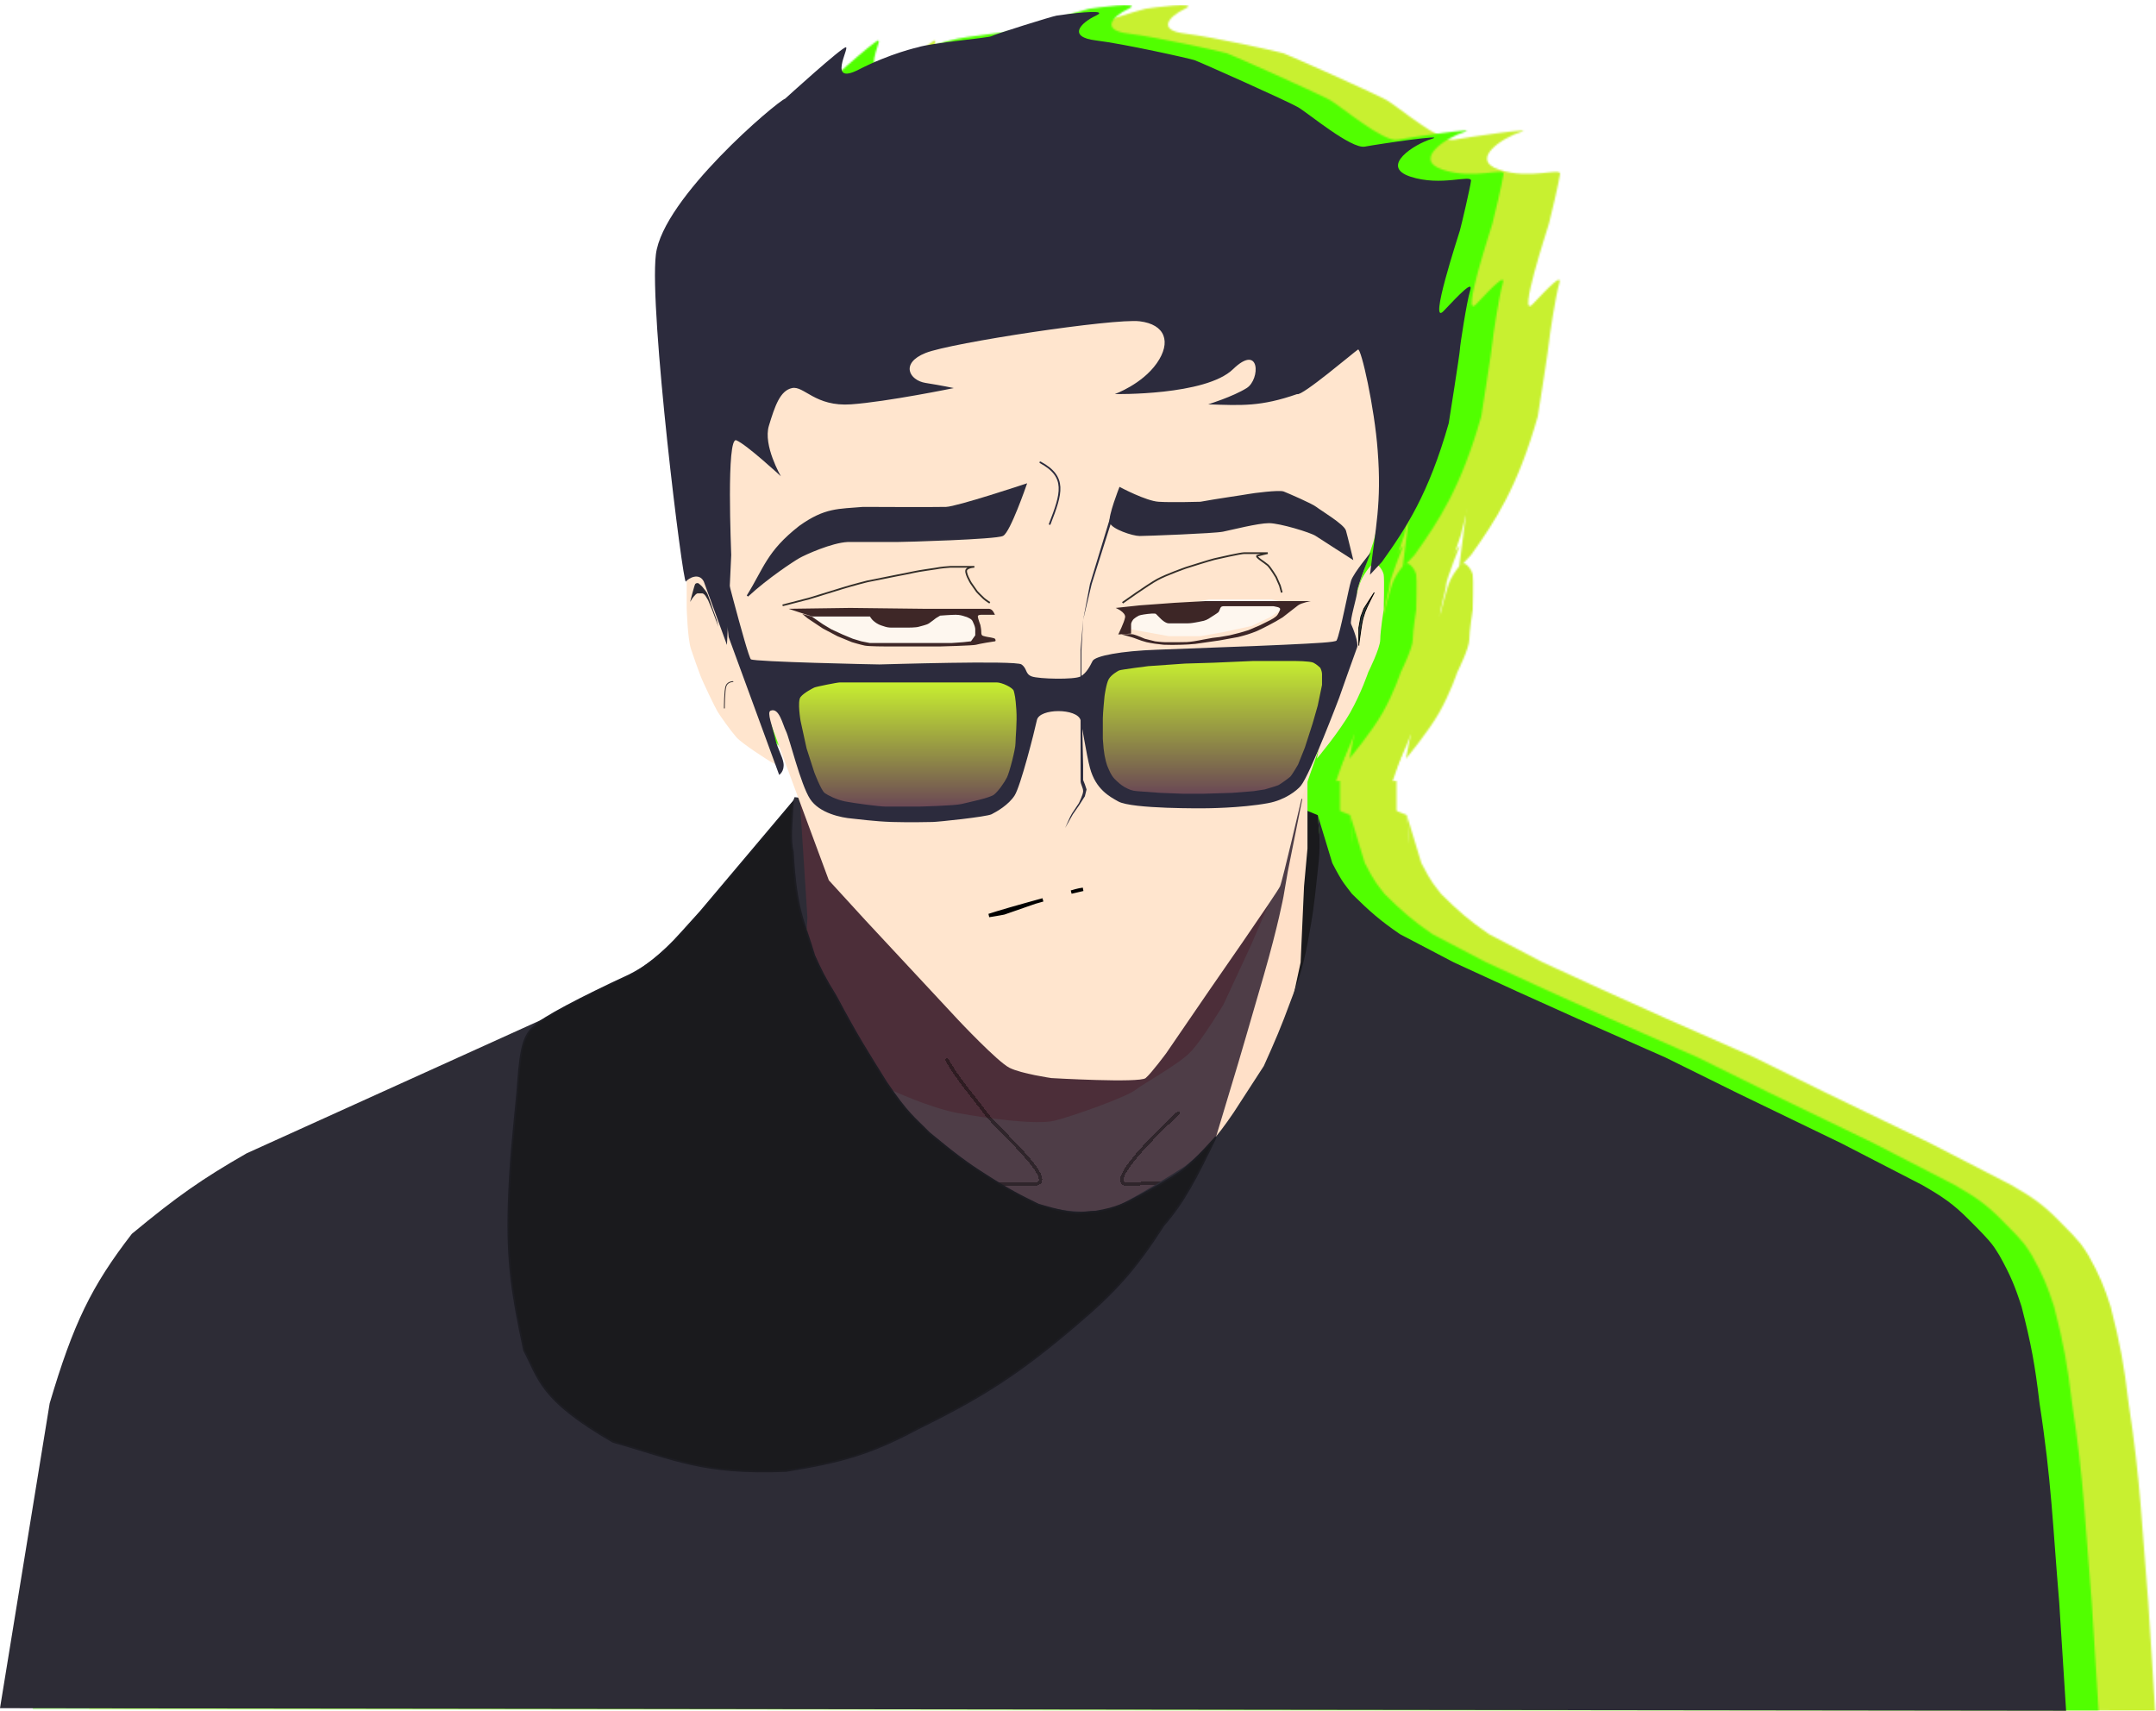 <svg width="1259" height="999" viewBox="0 0 1259 999" fill="none" xmlns="http://www.w3.org/2000/svg">
<mask id="mask0_2196_120" style="mask-type:alpha" maskUnits="userSpaceOnUse" x="52" y="3" width="1207" height="996">
<path d="M529 467L516 465.5L508 486.5V552.5L529 539V467Z" fill="#2D2C36"/>
<path d="M821.5 476L804.5 469L801.5 504V583.5L822.5 570L825 515.5L821.5 476Z" fill="#1A1A1D"/>
<path d="M524 501.5V465.5L815.5 456V467.5V495.5L813.5 517.5L811.5 562L806 587.5L799.5 608.5L785 635.5L772.5 656L750 680.5L728 697.5L706 713.5L682 719.5L668.5 716.5L642.5 703.5L623.5 692.5L597 675.5L576.5 651.5L553 616L543 598.5L530.5 565.5L524 545.5V526V501.5Z" fill="#FFE0C8"/>
<path d="M568.5 687L523.5 592.5L568.5 509L611 473L744.5 466.5H812.5L804 509L801.5 523.5C801.5 523.5 798.5 540 790 569.5C781.5 599 775 621 775 621L759.5 672.5L750.5 720L640 725L568.5 687Z" fill="#4E3D47"/>
<path d="M523.5 536L519 466H811L806.5 484.5L796.5 519.5L782.5 552L766.5 586.5C766.5 586.5 754.5 606.5 747.5 614C740.5 621.5 720 632.5 715 636.5C710 640.5 678 652 667.5 654.5C657 657 628 653 611.5 650C595 647 572.5 636.5 572.5 636.5H555L535.5 650C531.5 647.167 523.5 640.5 523.5 636.5C523.5 632.5 520.5 613.5 519 604.5L523.5 536Z" fill="#4C2E39"/>
<path d="M605 619C611.333 630.167 620.5 640.5 627.5 650C634.5 659.5 672 691.5 655.5 691.5C639 691.5 629.5 691.5 629.5 691.5M740 650C740 650 693.5 692.5 711 691.5C728.5 690.5 740 691.5 740 691.5" stroke="black" stroke-opacity="0.4" stroke-width="2" stroke-linecap="round" stroke-linejoin="round"/>
<path d="M81 819.5L52 997.5L1258.5 999L1254.5 936C1250.66 890.374 1249.96 864.503 1243 819.5C1240.39 797.282 1238.13 784.906 1232.5 763C1228.72 751.286 1226.07 744.718 1219.5 733C1216.06 727.827 1216.96 727.32 1201.5 712C1192.85 703.295 1186.71 699.021 1174.5 692L1127 667.5L1067 638.5L1024.5 617.5L973.5 595L938 579L901 562L869.5 545.5C857.871 537.509 851.823 532.221 841.5 522C837.628 516.798 836.195 516.063 830 504L821.5 476C822.289 487.203 823.445 492.136 821.5 508.5C819.09 531.675 818.194 536.459 816.512 545.434L816.5 545.5C813.8 561.442 811.241 570.042 805.5 585C800.197 599.445 796.685 607.687 790 622.5L772.5 649.5C762.005 664.994 755.729 671.707 744 681C722.217 695.018 706 704 702.5 705C699 706 686.902 710.135 664 705C654.147 701.37 652.489 702.362 620 681C606.41 671.3 598.839 665.73 586 654C574.153 640.23 570.582 634.084 563 622.5L532.5 568C526.349 555.061 522.694 547.984 519.5 532.5C517.165 521.232 515.964 514.396 515 496.5V468L454 541.5C437.118 556.434 432.556 563.94 398 582L196 673.5C170.019 688.414 155.352 698.659 129 720.5C105.357 751.114 94.83 772.786 81 819.5Z" fill="#2D2C36"/>
<path d="M354 638.5C355.617 617.625 356.2 604.97 364.5 599C368.185 594.706 391.48 582.419 419.5 569.5C437.32 560.487 445.526 549.419 461 532.5L515 468.5C514.216 481.849 513.255 490.681 515 497.5C516.927 532.914 521.703 538.026 527.5 558C531.17 566.165 533.405 570.89 540 581.5C552.993 605.967 558.67 614.503 569.5 632C582.141 650.646 585.786 652.578 594.5 661.5C609.542 673.933 616.499 679.13 626.5 685.5C642.012 695.486 647.768 698.201 658.5 703.5C681.785 710.367 682.481 707.791 692 707.5C704.226 705.457 709.118 702.734 718 698C718 698 735.85 688.5 743 683C750.15 677.5 762 664 762 664C750.092 688.702 743.415 701.735 731.5 715.5C715.085 740.953 703.86 753.798 680 774C647.334 801.805 626.393 815.421 587.5 834.5C559.386 849.549 542.301 853.869 511 859C462.386 861.033 445.823 852.062 410 842C367.121 817.201 366.992 805.469 358 788.5C351.069 755.768 348.068 737.347 349 704C349.809 678.219 351.573 663.996 354 638.5Z" fill="#1A1A1D" stroke="#1D1D23"/>
<path d="M471 343.5C471 343.5 476 364.5 478 370C480 375.5 493 397 494 400.5C495 404 507 447.5 507 447.5L501.5 444.5C501.5 444.5 485.5 434.5 482 430.5C478.5 426.5 472.5 418 471 415.5C469.5 413 462.5 398.5 461 394.5C459.5 390.5 457.5 385 455.5 379C453.5 373 453 355 453 355V337C453 337 454 330.5 457.5 328.5C461 326.5 463 326.5 465 328.5C467 330.5 471 343.5 471 343.5Z" fill="#FFE5CE"/>
<path d="M459 341C458.5 341.5 456 351.5 456 351.5C456 351.5 457.5 349 458 348.5C458.5 348 459.5 346.5 460.5 346.5H463C464 346.5 465 348 465 348L466.5 350.5L469 356.5L472.5 366L471.5 362L468.5 353.5C468.5 353.5 466.5 347.5 466 346.5C465.5 345.5 463 342.5 463 342.5C463 342.5 461 340.5 460.5 340.5C460 340.5 459.5 340.5 459 341Z" fill="#2A2933"/>
<path d="M481 398C481 398 478 398 477 400.5C476 403 476 413.5 476 413.5" stroke="#322A2E" stroke-width="0.5" stroke-linecap="round"/>
<path d="M847 338.529C845 342.529 840.5 360.529 840.5 360.529L829.5 399.529L821 443C821 443 834 427.529 840.5 416C847 404.471 851 392.5 851 392.5C851 392.5 858 378.5 858 373.5C858 368.5 860 356.029 860 356.029C860 356.029 860.5 338.029 860 335.529C859.5 333.029 857 329.529 855 329.029C853 328.529 849 334.529 847 338.529Z" fill="#FFE5CE"/>
<path d="M845.7 360.091L844.5 366.667V376.061L845.7 367.606L846.3 363.848L846.9 361.03L848.1 357.273L849.3 354.455L851.1 350.697L853.5 346L852.9 346.939L850.5 350.697L847.5 355.394L845.7 360.091Z" fill="#29393C"/>
<path d="M844.5 377V376.061M844.5 376.061V366.667L845.7 360.091L847.5 355.394L850.5 350.697L852.9 346.939L853.5 346L851.1 350.697L849.3 354.455L848.1 357.273L846.9 361.03L846.3 363.848L845.7 367.606L844.5 376.061Z" stroke="black" stroke-width="0.5"/>
<path d="M488.5 393.045L466.5 292.045L462 244.545C465.667 226.379 477 188.445 493 182.045C509 175.645 545 164.712 561 160.045C595 151.045 666.6 132.145 681 128.545C695.4 124.945 765.333 140.045 798.5 148.045L849 182.045L862.5 275.545L853 312.545L839.5 352.545L842 373.545L811 462.545C811 462.545 800 510.045 798.5 513.545C797 517.045 757 574.545 757 574.545L732 611.045C732 611.045 723.5 622.545 720 625.545C716.5 628.545 665 625.545 665 625.545C665 625.545 647.5 623.045 640.5 619.545C633.5 616.045 610.5 591.545 610.5 591.545L556.5 533.545L535 510.045L498.5 411.545L488.5 393.045Z" fill="#FFE5CE"/>
<path d="M435 144.616C431 177.616 450.802 337.73 452.5 335.616C454.199 333.501 460.308 330.223 463 335.616L476.5 372.616C476.5 372.616 479 322.116 479 320.116C479 318.116 476 250.616 482 253.116C488 255.616 508 274.116 508 274.116C508 274.116 497.5 256.116 501 244.616C504.5 233.116 507.5 224.116 514.5 222.616C521.5 221.116 528 233.616 549 232.116C570 230.616 609 222.616 609 222.616C609 222.616 602 221.116 592.5 219.616C583 218.116 577.5 208.116 592.5 202.116C607.5 196.116 702.479 181.82 717.5 183.616C732.521 185.412 736.154 195.784 727.5 208.116C718.846 220.448 703 226.116 703 226.116C703 226.116 756 227.116 772 211.616C788 196.116 788 217.616 780 222.616C772 227.616 757.5 232.116 757.5 232.116C777.206 232.765 788.174 233.525 809.5 226.116C812.019 227.709 843.193 201.187 845 200.116C846.807 199.045 854.668 233.943 856.5 259.116C858.89 289.783 855.236 304.142 852 331.616L859 324.116C873.141 304.273 886.204 284.578 898 243.116C898 243.116 904.5 202.116 904.5 200.116C904.5 198.116 908.5 172.116 910.5 165.616C912.488 159.156 904.106 168.004 895.169 177.438L895 177.616C886 187.116 903.5 134.116 904.5 130.616C905.5 127.116 910.5 105.616 911 101.616C911.5 97.616 893.5 105.116 875.5 99.116C857.5 93.116 878 80.116 888 77.116C898 74.116 857 80.116 849 81.616C841 83.116 816 62.116 810 58.616C804 55.116 752.5 32.116 749.5 31.116C746.5 30.116 708.5 21.616 692 19.616C675.5 17.616 682.5 9.616 692 5.116C701.5 0.616 672 4.616 669 5.116C666 5.616 632.5 16.116 631 17.116C629.5 18.116 595.954 20.991 588 23.616C588 23.616 572 27.116 553.5 36.616C535 46.116 548 24.116 546 23.616C544 23.116 510.5 53.616 510.5 53.616C505.607 55.335 439 111.616 435 144.616Z" fill="#2C2B3D"/>
<path d="M519 307.5C500.063 322.327 498.543 331.921 488.5 348C500.014 337.334 515 327.5 518.5 325.5C522 323.5 537.529 316.454 547 316H576C580.5 316 633.5 314.5 637.5 312.5C641.5 310.5 651 283 651 283C651 283 610.986 296.289 604.5 296.5C598.014 296.711 556 296.5 556 296.5C541.776 297.755 533.924 296.805 519 307.5Z" fill="#2C2B3D"/>
<path d="M700.5 305C699.5 301.5 706 285 706 285C706 285 721 293 728.5 293.5C736 294 753 293.5 753 293.5C762.554 291.727 778.5 289.5 781 289C783.5 288.5 799 286.5 801.5 287.5C804 288.5 818 294.5 820.5 296.5C823 298.5 836.5 306.5 837.5 310C838.5 313.5 841.5 326 841.5 326C841.5 326 823.5 314.5 820.5 312.5C817.5 310.5 799.5 305 793 305C786.5 305 771 309 766 310C761 311 721.5 312.5 717.5 312.5C713.5 312.5 701.5 308.5 700.5 305Z" fill="#2C2B3D"/>
<path d="M519 307.5C500.063 322.327 498.543 331.921 488.5 348C500.014 337.334 515 327.5 518.5 325.5C522 323.5 537.529 316.454 547 316H576C580.5 316 633.5 314.5 637.5 312.5C641.5 310.5 651 283 651 283C651 283 610.986 296.289 604.5 296.5C598.014 296.711 556 296.5 556 296.5C541.776 297.755 533.924 296.805 519 307.5Z" stroke="#2D2C3C"/>
<path d="M700.5 305C699.5 301.5 706 285 706 285C706 285 721 293 728.5 293.5C736 294 753 293.5 753 293.5C762.554 291.727 778.5 289.5 781 289C783.5 288.5 799 286.5 801.5 287.5C804 288.5 818 294.5 820.5 296.5C823 298.5 836.5 306.5 837.5 310C838.5 313.5 841.5 326 841.5 326C841.5 326 823.5 314.5 820.5 312.5C817.5 310.5 799.5 305 793 305C786.5 305 771 309 766 310C761 311 721.5 312.5 717.5 312.5C713.5 312.5 701.5 308.5 700.5 305Z" stroke="#2D2C3C"/>
<path d="M659.5 270C675.071 278.41 671.97 288.104 665 306" stroke="#2C2B3D" stroke-linecap="round"/>
<path d="M490.5 381C488.5 379.5 471.5 313 471.5 313L477.5 368L507 448.5C507 448.5 510.263 446.43 509.5 441.5C508.926 437.789 505.986 432.808 505 428.5C503.009 419.8 499.678 411.929 502 411C507 409 509 419 511 423C513 427 519.5 454 525 462.5C530.5 471 543.5 473.5 549.5 474C552.394 474.241 562.734 475.694 573 476C584.016 476.328 594.947 476 596.5 476C599.5 476 628 473 631 471.5C634 470 641 466 644.5 460.5C648 455 656 423.5 657.5 416.5C659 409.5 681 409.5 683 416.5C683.769 419.192 686.389 436.672 688.5 444.5C691.879 457.029 700.076 461.23 705 464C713 468.5 755.5 468 755.5 468C755.5 468 776.352 467.976 792.5 465C802.567 463.145 809.388 457.496 811.5 455C817 448.5 834 403.5 834 403.5C834 403.5 843.5 376.5 844.5 374C845.5 371.5 842 362.5 841 360.5C840 358.5 844.5 344.5 844.5 341.5C844.5 338.5 852.5 318.5 852.5 318.5C852.5 318.5 842.5 330.5 841 335C839.5 339.5 834.5 366.5 832.5 370C831.893 371.063 820.47 371.622 802 372.5C790.64 373.04 777.871 373.53 764.5 374C751.36 374.462 739.121 375.017 727.5 375.412C706.855 376.113 691.5 379 690 382C688.5 385 686.5 389 683 391C679.5 393 658.5 392.5 654.5 391C650.5 389.5 652 386.5 648.5 384C645 381.5 568 384 565.5 384C563 384 492.5 382.5 490.5 381Z" fill="#2C2B3D"/>
<path d="M542.5 394.5C541 394.5 528.5 397 527.5 397.5L527.5 397.5C526.5 398 521.5 400.5 519.5 403C517.5 405.5 519.5 417 519.5 417L523 433L527.5 447C527.5 447 531.5 457.5 533.5 459C535.5 460.5 540.5 463 545.5 464C550.5 465 565.5 467 569 467H589C589 467 609.5 466.5 613.5 465.5C617.5 464.5 630 462 632.5 460C635 458 638.5 453 640 450C641.5 447 645 433.5 645 430C645 426.5 646 418 645.5 410.5C645 403 644.5 401.5 644 399.5C643.5 397.5 637 394.5 634 394.5H617.5H592H560H542.5Z" fill="url(#paint0_linear_2196_120)"/>
<path d="M699.5 392.5C698 395 697 402.5 697 402.5C697 402.5 696 412.5 696 415.5V427.5C696.313 432.34 696.549 434.17 697 437C697.606 440.013 697.933 441.348 698.5 443C699.934 446.388 700.746 448.646 703 451C705.161 453.113 706.369 454.199 708.5 455.5C711.389 457.1 713.022 457.789 716 458L729.5 459L742.5 459.5H755L771.5 459L784 458L790.5 457C790.5 457 797.5 455 798.5 454.5C799.5 454 804.5 450.5 805.5 449.5C806.5 448.5 810 442.5 810 442.5L814 432.5L818.5 418.5L821.5 408L824 396V389.5C824 388 823 386 823 386C823 386 821 384 819 383C817 382 808 382 808 382L783.5 382L760.5 383L744 383.5L722.5 385C722.5 385 706.5 387 705.5 387.5C704.5 388 701 390 699.5 392.5Z" fill="url(#paint1_linear_2196_120)"/>
<path d="M656.393 526.797L656.365 526.805L656.338 526.814L638.274 533.097C638.243 533.103 638.201 533.111 638.148 533.121C638.023 533.146 637.838 533.182 637.604 533.227C637.137 533.316 636.474 533.44 635.69 533.583C634.121 533.869 632.076 534.224 630.161 534.509C629.943 534.541 629.727 534.57 629.515 534.6C630.858 534.155 632.468 533.647 634.282 533.096C638.836 531.711 644.641 530.047 650.641 528.363C654.098 527.393 657.625 526.416 661.013 525.481L656.393 526.797ZM677.539 520.934C677.769 520.87 677.994 520.808 678.211 520.748L680.444 520.121C681.477 519.827 682.837 519.563 684.447 519.325L677.539 520.934Z" stroke="black" stroke-width="2"/>
<path d="M532.5 362L522 354L526 353H542.5L558.5 354C562.167 354.5 569.8 355.5 571 355.5H587L599.5 354H618.5L621.5 358.5L623.5 365V370L618.5 372L600.5 373H584H571L556 372L543.5 368L532.5 362Z" fill="#FEF7EF"/>
<path d="M548.5 351L512.5 351.5C512.5 351.5 526 356 526.5 356H530H537.5H546.5H560C560 356 560.924 357.595 562 358.5C563.076 359.405 563.062 359.379 564 360C565.604 361.061 567.5 361.5 569 362C570.5 362.5 572.5 362.5 572.5 362.5H577H582C582 362.5 587 362.5 588.5 362C590 361.5 593 361 594.5 360C596 359 598.5 357 598.5 357L601 355.5C601 355.5 607.5 355 610 355C612.5 355 614 355.5 615.5 356C617 356.5 616 356 618 357C620 358 620 359 620.5 360C621 361 621.5 362.5 621.5 363.5V367L619 370.5L614.5 371L607.5 371.5H598.5H581H572.5H565.5H560L555 370.5L550 369L544 366.5L537.5 363.5L532.5 360.5L526 356L520.5 354.5L523.5 357L532.5 363L541 367.5L549.5 371C549.5 371 554.5 372.5 557 373C559.5 373.5 569.5 373.5 569.5 373.5H584.5H601C601 373.5 620.5 373 622 372.5C623.5 372 632.5 370.5 633 370.5C633.5 370.5 633.5 369.5 633 369C632.5 368.5 629 368 629 368C629 368 626 367.5 625.5 367C625 366.5 625 365.5 625 364.5C625 363.5 624.5 361 624.5 361C624.5 361 623 357 623 356C623 355 624.5 355 625.5 355H633L632.5 354C632.5 354 632 353 631.5 352.5C631 352 630.449 351.563 629.5 351.5H625.5H591.5L548.5 351Z" fill="#3E2727"/>
<path d="M509 353.5L524.5 349.5C524.5 349.5 537.5 345.5 544 343.5C550.5 341.5 558.5 339.5 558.5 339.5L576 336C576 336 584 334.5 586 334C588 333.5 598.5 332 598.5 332C600.667 331.5 606.2 331 607 331C607.8 331 612 331 614 331H621C621 331 618 331 616.5 332.5C615 334 619 340.5 619 340.5L622.5 345.5C622.5 345.5 624.945 348.125 626.5 349.5C627.759 350.612 630 352 630 352" stroke="black" stroke-opacity="0.8"/>
<path d="M712.5 354L709.5 364L712.5 367.5L734.5 371.5H753L767 369L783 365.5L794.5 360L801.5 355L801 351.5L794.5 350H775H758L737 354H712.5Z" fill="#FEF7EF"/>
<path d="M709 356.5C708.5 359.5 705 366.5 705 366.5L712.5 366V363V360.5C712.5 359.5 713.5 358 714 357.5C714.5 357 716 356 717 355.5C718 355 722.271 354.5 722.271 354.5C722.271 354.5 726.5 354 727 354.5L728 355.5L730 357.5C730 357.5 732.5 360 734.5 360H737H740.5H745.5C747.5 360 750 359.5 750 359.5C750 359.5 753 359 755 358.5C757 358 759 356.5 759 356.5C759 356.5 763 354 763.5 353.5C764 353 764.5 351 765 350.5C765.5 350 766.5 350 766.5 350H769.5H777.5H791H795.5C795.5 350 796 350 798 350.5C800 351 799.5 352 799.5 352C799.5 352 799 353.5 798 355C797 356.5 794 358 794 358L788 361L781 364L776 365.5L770 367L764.215 368L760 368.5C760 368.5 757.5 369 754.5 369.5C751.5 370 752.5 370 749 370.5C745.5 371 744.5 371 741 371H735.5H732C730.5 371 726.5 370.5 726.5 370.5L720.5 369C720.5 369 716 367 714 366.5C712 366 707 366.5 707 366.5C707 366.5 710.5 367.5 712.5 368C714.5 368.5 717.604 370.015 721.5 371C725.259 371.785 727.471 372.083 731.5 372.5C735.486 372.611 737.733 372.661 742 372.5C744.992 372.42 746.742 372.311 750 372L764 370L775 368C779.397 366.893 781.826 366.18 786 364.5C789.123 363.051 790.818 362.164 793.662 360.677L794 360.5C795.937 359.527 797.521 358.603 801 356.5C801 356.5 808 351 810 349.5C812 348 817.5 347 817.5 347H801H786H771H756L738 348L717.5 349.5L703.5 351C703.5 351 709.5 353.5 709 356.5Z" fill="#3D2626"/>
<path d="M707.5 352C707.5 352 722.271 341.5 727.741 338.5C733.212 335.5 744.7 331.5 744.7 331.5C744.7 331.5 758.924 327 761.112 326.5C763.3 326 776.429 323 778.618 323C780.806 323 792.294 323 792.294 323C792.294 323 787.918 324 786.276 324.5C784.635 325 790.653 328.5 792.294 330C793.935 331.5 797.218 337 797.218 337L799.406 342L800.5 346" stroke="black" stroke-opacity="0.8"/>
<path d="M688.5 341L702.5 295L702 301.5L689.5 341L684.5 362L688.5 341Z" fill="#2C2B3D"/>
<path d="M683 379.5L684.5 362L683.5 380V393L684 424L684.5 447V455.5L685.5 458L686.5 461L685.5 465L682 470.5L678.5 475.5L674 483.5C674 483.5 677 476.5 678 475L682 469C682 469 684.5 464 684.5 462C684.5 460 683 458 683 456V450.5V442.5V429V392.5V379.5Z" fill="#2C2B3D"/>
</mask>
<g mask="url(#mask0_2196_120)">
<rect x="52" y="3" width="1285" height="1036" fill="#C8F030"/>
</g>
<mask id="mask1_2196_120" style="mask-type:alpha" maskUnits="userSpaceOnUse" x="19" y="3" width="1207" height="996">
<path d="M496 467L483 465.5L475 486.5V552.5L496 539V467Z" fill="#2D2C36"/>
<path d="M788.5 476L771.5 469L768.5 504V583.5L789.5 570L792 515.5L788.5 476Z" fill="#1A1A1D"/>
<path d="M491 501.5V465.5L782.5 456V467.5V495.5L780.5 517.5L778.5 562L773 587.5L766.5 608.5L752 635.5L739.5 656L717 680.5L695 697.5L673 713.5L649 719.5L635.5 716.5L609.5 703.5L590.5 692.5L564 675.5L543.5 651.5L520 616L510 598.5L497.5 565.5L491 545.5V526V501.5Z" fill="#FFE0C8"/>
<path d="M535.5 687L490.5 592.5L535.5 509L578 473L711.5 466.5H779.5L771 509L768.5 523.5C768.5 523.5 765.5 540 757 569.5C748.5 599 742 621 742 621L726.5 672.5L717.5 720L607 725L535.5 687Z" fill="#4E3D47"/>
<path d="M490.5 536L486 466H778L773.5 484.5L763.5 519.5L749.5 552L733.5 586.5C733.5 586.5 721.5 606.5 714.5 614C707.5 621.5 687 632.5 682 636.5C677 640.5 645 652 634.5 654.5C624 657 595 653 578.5 650C562 647 539.5 636.5 539.5 636.5H522L502.5 650C498.5 647.167 490.5 640.5 490.5 636.5C490.5 632.5 487.5 613.5 486 604.5L490.5 536Z" fill="#4C2E39"/>
<path d="M572 619C578.333 630.167 587.5 640.5 594.5 650C601.5 659.5 639 691.5 622.5 691.5C606 691.5 596.5 691.5 596.5 691.5M707 650C707 650 660.5 692.5 678 691.5C695.5 690.5 707 691.5 707 691.5" stroke="black" stroke-opacity="0.4" stroke-width="2" stroke-linecap="round" stroke-linejoin="round"/>
<path d="M48 819.5L19 997.5L1225.5 999L1221.5 936C1217.66 890.374 1216.96 864.503 1210 819.5C1207.39 797.282 1205.13 784.906 1199.5 763C1195.72 751.286 1193.07 744.718 1186.5 733C1183.06 727.827 1183.96 727.32 1168.5 712C1159.85 703.295 1153.71 699.021 1141.5 692L1094 667.5L1034 638.5L991.5 617.5L940.5 595L905 579L868 562L836.5 545.5C824.871 537.509 818.823 532.221 808.5 522C804.628 516.798 803.195 516.063 797 504L788.5 476C789.289 487.203 790.445 492.136 788.5 508.5C786.09 531.675 785.194 536.459 783.512 545.434L783.5 545.5C780.8 561.442 778.241 570.042 772.5 585C767.197 599.445 763.685 607.687 757 622.5L739.5 649.5C729.005 664.994 722.729 671.707 711 681C689.217 695.018 673 704 669.5 705C666 706 653.902 710.135 631 705C621.147 701.37 619.489 702.362 587 681C573.41 671.3 565.839 665.73 553 654C541.153 640.23 537.582 634.084 530 622.5L499.5 568C493.349 555.061 489.694 547.984 486.5 532.5C484.165 521.232 482.964 514.396 482 496.5V468L421 541.5C404.118 556.434 399.556 563.94 365 582L163 673.5C137.019 688.414 122.352 698.659 96 720.5C72.357 751.114 61.83 772.786 48 819.5Z" fill="#2D2C36"/>
<path d="M321 638.5C322.617 617.625 323.2 604.97 331.5 599C335.185 594.706 358.48 582.419 386.5 569.5C404.32 560.487 412.526 549.419 428 532.5L482 468.5C481.216 481.849 480.255 490.681 482 497.5C483.927 532.914 488.703 538.026 494.5 558C498.17 566.165 500.405 570.89 507 581.5C519.993 605.967 525.67 614.503 536.5 632C549.141 650.646 552.786 652.578 561.5 661.5C576.542 673.933 583.499 679.13 593.5 685.5C609.012 695.486 614.768 698.201 625.5 703.5C648.785 710.367 649.481 707.791 659 707.5C671.226 705.457 676.118 702.734 685 698C685 698 702.85 688.5 710 683C717.15 677.5 729 664 729 664C717.092 688.702 710.415 701.735 698.5 715.5C682.085 740.953 670.86 753.798 647 774C614.334 801.805 593.393 815.421 554.5 834.5C526.386 849.549 509.301 853.869 478 859C429.386 861.033 412.823 852.062 377 842C334.121 817.201 333.992 805.469 325 788.5C318.069 755.768 315.068 737.347 316 704C316.809 678.219 318.573 663.996 321 638.5Z" fill="#1A1A1D" stroke="#1D1D23"/>
<path d="M438 343.5C438 343.5 443 364.5 445 370C447 375.5 460 397 461 400.5C462 404 474 447.5 474 447.5L468.5 444.5C468.5 444.5 452.5 434.5 449 430.5C445.5 426.5 439.5 418 438 415.5C436.5 413 429.5 398.5 428 394.5C426.5 390.5 424.5 385 422.5 379C420.5 373 420 355 420 355V337C420 337 421 330.5 424.5 328.5C428 326.5 430 326.5 432 328.5C434 330.5 438 343.5 438 343.5Z" fill="#FFE5CE"/>
<path d="M426 341C425.5 341.5 423 351.5 423 351.5C423 351.5 424.5 349 425 348.5C425.5 348 426.5 346.5 427.5 346.5H430C431 346.5 432 348 432 348L433.5 350.5L436 356.5L439.5 366L438.5 362L435.5 353.5C435.5 353.5 433.5 347.5 433 346.5C432.5 345.5 430 342.5 430 342.5C430 342.5 428 340.5 427.5 340.5C427 340.5 426.5 340.5 426 341Z" fill="#2A2933"/>
<path d="M448 398C448 398 445 398 444 400.5C443 403 443 413.5 443 413.5" stroke="#322A2E" stroke-width="0.5" stroke-linecap="round"/>
<path d="M814 338.529C812 342.529 807.5 360.529 807.5 360.529L796.5 399.529L788 443C788 443 801 427.529 807.5 416C814 404.471 818 392.5 818 392.5C818 392.5 825 378.5 825 373.5C825 368.5 827 356.029 827 356.029C827 356.029 827.5 338.029 827 335.529C826.5 333.029 824 329.529 822 329.029C820 328.529 816 334.529 814 338.529Z" fill="#FFE5CE"/>
<path d="M812.7 360.091L811.5 366.667V376.061L812.7 367.606L813.3 363.848L813.9 361.03L815.1 357.273L816.3 354.455L818.1 350.697L820.5 346L819.9 346.939L817.5 350.697L814.5 355.394L812.7 360.091Z" fill="#29393C"/>
<path d="M811.5 377V376.061M811.5 376.061V366.667L812.7 360.091L814.5 355.394L817.5 350.697L819.9 346.939L820.5 346L818.1 350.697L816.3 354.455L815.1 357.273L813.9 361.03L813.3 363.848L812.7 367.606L811.5 376.061Z" stroke="black" stroke-width="0.5"/>
<path d="M455.5 393.045L433.5 292.045L429 244.545C432.667 226.379 444 188.445 460 182.045C476 175.645 512 164.712 528 160.045C562 151.045 633.6 132.145 648 128.545C662.4 124.945 732.333 140.045 765.5 148.045L816 182.045L829.5 275.545L820 312.545L806.5 352.545L809 373.545L778 462.545C778 462.545 767 510.045 765.5 513.545C764 517.045 724 574.545 724 574.545L699 611.045C699 611.045 690.5 622.545 687 625.545C683.5 628.545 632 625.545 632 625.545C632 625.545 614.5 623.045 607.5 619.545C600.5 616.045 577.5 591.545 577.5 591.545L523.5 533.545L502 510.045L465.5 411.545L455.5 393.045Z" fill="#FFE5CE"/>
<path d="M402 144.616C398 177.616 417.802 337.73 419.5 335.616C421.199 333.501 427.308 330.223 430 335.616L443.5 372.616C443.5 372.616 446 322.116 446 320.116C446 318.116 443 250.616 449 253.116C455 255.616 475 274.116 475 274.116C475 274.116 464.5 256.116 468 244.616C471.5 233.116 474.5 224.116 481.5 222.616C488.5 221.116 495 233.616 516 232.116C537 230.616 576 222.616 576 222.616C576 222.616 569 221.116 559.5 219.616C550 218.116 544.5 208.116 559.5 202.116C574.5 196.116 669.479 181.82 684.5 183.616C699.521 185.412 703.154 195.784 694.5 208.116C685.846 220.448 670 226.116 670 226.116C670 226.116 723 227.116 739 211.616C755 196.116 755 217.616 747 222.616C739 227.616 724.5 232.116 724.5 232.116C744.206 232.765 755.174 233.525 776.5 226.116C779.019 227.709 810.193 201.187 812 200.116C813.807 199.045 821.668 233.943 823.5 259.116C825.89 289.783 822.236 304.142 819 331.616L826 324.116C840.141 304.273 853.204 284.578 865 243.116C865 243.116 871.5 202.116 871.5 200.116C871.5 198.116 875.5 172.116 877.5 165.616C879.488 159.156 871.106 168.004 862.169 177.438L862 177.616C853 187.116 870.5 134.116 871.5 130.616C872.5 127.116 877.5 105.616 878 101.616C878.5 97.616 860.5 105.116 842.5 99.116C824.5 93.116 845 80.116 855 77.116C865 74.116 824 80.116 816 81.616C808 83.116 783 62.116 777 58.616C771 55.116 719.5 32.116 716.5 31.116C713.5 30.116 675.5 21.616 659 19.616C642.5 17.616 649.5 9.616 659 5.116C668.5 0.616 639 4.616 636 5.116C633 5.616 599.5 16.116 598 17.116C596.5 18.116 562.954 20.991 555 23.616C555 23.616 539 27.116 520.5 36.616C502 46.116 515 24.116 513 23.616C511 23.116 477.5 53.616 477.5 53.616C472.607 55.335 406 111.616 402 144.616Z" fill="#2C2B3D"/>
<path d="M486 307.5C467.063 322.327 465.543 331.921 455.5 348C467.014 337.334 482 327.5 485.5 325.5C489 323.5 504.529 316.454 514 316H543C547.5 316 600.5 314.5 604.5 312.5C608.5 310.5 618 283 618 283C618 283 577.986 296.289 571.5 296.5C565.014 296.711 523 296.5 523 296.5C508.776 297.755 500.924 296.805 486 307.5Z" fill="#2C2B3D"/>
<path d="M667.5 305C666.5 301.5 673 285 673 285C673 285 688 293 695.5 293.5C703 294 720 293.5 720 293.5C729.554 291.727 745.5 289.5 748 289C750.5 288.5 766 286.5 768.5 287.5C771 288.5 785 294.5 787.5 296.5C790 298.5 803.5 306.5 804.5 310C805.5 313.5 808.5 326 808.5 326C808.5 326 790.5 314.5 787.5 312.5C784.5 310.5 766.5 305 760 305C753.5 305 738 309 733 310C728 311 688.5 312.5 684.5 312.5C680.5 312.5 668.5 308.5 667.5 305Z" fill="#2C2B3D"/>
<path d="M486 307.5C467.063 322.327 465.543 331.921 455.5 348C467.014 337.334 482 327.5 485.5 325.5C489 323.5 504.529 316.454 514 316H543C547.5 316 600.5 314.5 604.5 312.5C608.5 310.5 618 283 618 283C618 283 577.986 296.289 571.5 296.5C565.014 296.711 523 296.5 523 296.5C508.776 297.755 500.924 296.805 486 307.5Z" stroke="#2D2C3C"/>
<path d="M667.5 305C666.5 301.5 673 285 673 285C673 285 688 293 695.5 293.5C703 294 720 293.5 720 293.5C729.554 291.727 745.5 289.5 748 289C750.5 288.5 766 286.5 768.5 287.5C771 288.5 785 294.5 787.5 296.5C790 298.5 803.5 306.5 804.5 310C805.5 313.5 808.5 326 808.5 326C808.5 326 790.5 314.5 787.5 312.5C784.5 310.5 766.5 305 760 305C753.5 305 738 309 733 310C728 311 688.5 312.5 684.5 312.5C680.5 312.5 668.5 308.5 667.5 305Z" stroke="#2D2C3C"/>
<path d="M626.5 270C642.071 278.41 638.97 288.104 632 306" stroke="#2C2B3D" stroke-linecap="round"/>
<path d="M457.5 381C455.5 379.5 438.5 313 438.5 313L444.5 368L474 448.5C474 448.5 477.263 446.43 476.5 441.5C475.926 437.789 472.986 432.808 472 428.5C470.009 419.8 466.678 411.929 469 411C474 409 476 419 478 423C480 427 486.5 454 492 462.5C497.5 471 510.5 473.5 516.5 474C519.394 474.241 529.734 475.694 540 476C551.016 476.328 561.947 476 563.5 476C566.5 476 595 473 598 471.5C601 470 608 466 611.5 460.5C615 455 623 423.5 624.5 416.5C626 409.5 648 409.5 650 416.5C650.769 419.192 653.389 436.672 655.5 444.5C658.879 457.029 667.076 461.23 672 464C680 468.5 722.5 468 722.5 468C722.5 468 743.352 467.976 759.5 465C769.567 463.145 776.388 457.496 778.5 455C784 448.5 801 403.5 801 403.5C801 403.5 810.5 376.5 811.5 374C812.5 371.5 809 362.5 808 360.5C807 358.5 811.5 344.5 811.5 341.5C811.5 338.5 819.5 318.5 819.5 318.5C819.5 318.5 809.5 330.5 808 335C806.5 339.5 801.5 366.5 799.5 370C798.893 371.063 787.47 371.622 769 372.5C757.64 373.04 744.871 373.53 731.5 374C718.36 374.462 706.121 375.017 694.5 375.412C673.855 376.113 658.5 379 657 382C655.5 385 653.5 389 650 391C646.5 393 625.5 392.5 621.5 391C617.5 389.5 619 386.5 615.5 384C612 381.5 535 384 532.5 384C530 384 459.5 382.5 457.5 381Z" fill="#2C2B3D"/>
<path d="M509.5 394.5C508 394.5 495.5 397 494.5 397.5L494.5 397.5C493.5 398 488.5 400.5 486.5 403C484.5 405.5 486.5 417 486.5 417L490 433L494.5 447C494.5 447 498.5 457.5 500.5 459C502.5 460.5 507.5 463 512.5 464C517.5 465 532.5 467 536 467H556C556 467 576.5 466.5 580.5 465.5C584.5 464.5 597 462 599.5 460C602 458 605.5 453 607 450C608.5 447 612 433.5 612 430C612 426.5 613 418 612.5 410.5C612 403 611.5 401.5 611 399.5C610.5 397.5 604 394.5 601 394.5H584.5H559H527H509.5Z" fill="url(#paint2_linear_2196_120)"/>
<path d="M666.5 392.5C665 395 664 402.5 664 402.5C664 402.5 663 412.5 663 415.5V427.5C663.313 432.34 663.549 434.17 664 437C664.606 440.013 664.933 441.348 665.5 443C666.934 446.388 667.746 448.646 670 451C672.161 453.113 673.369 454.199 675.5 455.5C678.389 457.1 680.022 457.789 683 458L696.5 459L709.5 459.5H722L738.5 459L751 458L757.5 457C757.5 457 764.5 455 765.5 454.5C766.5 454 771.5 450.5 772.5 449.5C773.5 448.5 777 442.5 777 442.5L781 432.5L785.5 418.5L788.5 408L791 396V389.5C791 388 790 386 790 386C790 386 788 384 786 383C784 382 775 382 775 382L750.5 382L727.5 383L711 383.5L689.5 385C689.5 385 673.5 387 672.5 387.5C671.5 388 668 390 666.5 392.5Z" fill="url(#paint3_linear_2196_120)"/>
<path d="M623.393 526.797L623.365 526.805L623.338 526.814L605.274 533.097C605.243 533.103 605.201 533.111 605.148 533.121C605.023 533.146 604.838 533.182 604.604 533.227C604.137 533.316 603.474 533.44 602.69 533.583C601.121 533.869 599.076 534.224 597.161 534.509C596.943 534.541 596.727 534.57 596.515 534.6C597.858 534.155 599.468 533.647 601.282 533.096C605.836 531.711 611.641 530.047 617.641 528.363C621.098 527.393 624.625 526.416 628.013 525.481L623.393 526.797ZM644.539 520.934C644.769 520.87 644.994 520.808 645.211 520.748L647.444 520.121C648.477 519.827 649.837 519.563 651.447 519.325L644.539 520.934Z" stroke="black" stroke-width="2"/>
<path d="M499.5 362L489 354L493 353H509.5L525.5 354C529.167 354.5 536.8 355.5 538 355.5H554L566.5 354H585.5L588.5 358.5L590.5 365V370L585.5 372L567.5 373H551H538L523 372L510.5 368L499.5 362Z" fill="#FEF7EF"/>
<path d="M515.5 351L479.5 351.5C479.5 351.5 493 356 493.5 356H497H504.5H513.5H527C527 356 527.924 357.595 529 358.5C530.076 359.405 530.062 359.379 531 360C532.604 361.061 534.5 361.5 536 362C537.5 362.5 539.5 362.5 539.5 362.5H544H549C549 362.5 554 362.5 555.5 362C557 361.5 560 361 561.5 360C563 359 565.5 357 565.5 357L568 355.5C568 355.5 574.5 355 577 355C579.5 355 581 355.5 582.5 356C584 356.5 583 356 585 357C587 358 587 359 587.5 360C588 361 588.5 362.5 588.5 363.5V367L586 370.5L581.5 371L574.5 371.5H565.5H548H539.5H532.5H527L522 370.5L517 369L511 366.5L504.5 363.5L499.5 360.5L493 356L487.5 354.5L490.5 357L499.5 363L508 367.5L516.5 371C516.5 371 521.5 372.5 524 373C526.5 373.5 536.5 373.5 536.5 373.5H551.5H568C568 373.5 587.5 373 589 372.5C590.5 372 599.5 370.5 600 370.5C600.5 370.5 600.5 369.5 600 369C599.5 368.5 596 368 596 368C596 368 593 367.5 592.5 367C592 366.5 592 365.5 592 364.5C592 363.5 591.5 361 591.5 361C591.5 361 590 357 590 356C590 355 591.5 355 592.5 355H600L599.5 354C599.5 354 599 353 598.5 352.5C598 352 597.449 351.563 596.5 351.5H592.5H558.5L515.5 351Z" fill="#3E2727"/>
<path d="M476 353.5L491.5 349.5C491.5 349.5 504.5 345.5 511 343.5C517.5 341.5 525.5 339.5 525.5 339.5L543 336C543 336 551 334.5 553 334C555 333.5 565.5 332 565.5 332C567.667 331.5 573.2 331 574 331C574.8 331 579 331 581 331H588C588 331 585 331 583.5 332.5C582 334 586 340.5 586 340.5L589.5 345.5C589.5 345.5 591.945 348.125 593.5 349.5C594.759 350.612 597 352 597 352" stroke="black" stroke-opacity="0.8"/>
<path d="M679.5 354L676.5 364L679.5 367.5L701.5 371.5H720L734 369L750 365.5L761.5 360L768.5 355L768 351.5L761.5 350H742H725L704 354H679.5Z" fill="#FEF7EF"/>
<path d="M676 356.5C675.5 359.5 672 366.5 672 366.5L679.5 366V363V360.5C679.5 359.5 680.5 358 681 357.5C681.5 357 683 356 684 355.5C685 355 689.271 354.5 689.271 354.5C689.271 354.5 693.5 354 694 354.5L695 355.5L697 357.5C697 357.5 699.5 360 701.5 360H704H707.5H712.5C714.5 360 717 359.5 717 359.5C717 359.5 720 359 722 358.5C724 358 726 356.5 726 356.5C726 356.5 730 354 730.5 353.5C731 353 731.5 351 732 350.5C732.5 350 733.5 350 733.5 350H736.5H744.5H758H762.5C762.5 350 763 350 765 350.5C767 351 766.5 352 766.5 352C766.5 352 766 353.5 765 355C764 356.5 761 358 761 358L755 361L748 364L743 365.5L737 367L731.215 368L727 368.5C727 368.5 724.5 369 721.5 369.5C718.5 370 719.5 370 716 370.5C712.5 371 711.5 371 708 371H702.5H699C697.5 371 693.5 370.5 693.5 370.5L687.5 369C687.5 369 683 367 681 366.5C679 366 674 366.5 674 366.5C674 366.5 677.5 367.5 679.5 368C681.5 368.5 684.604 370.015 688.5 371C692.259 371.785 694.471 372.083 698.5 372.5C702.486 372.611 704.733 372.661 709 372.5C711.992 372.42 713.742 372.311 717 372L731 370L742 368C746.397 366.893 748.826 366.18 753 364.5C756.123 363.051 757.818 362.164 760.662 360.677L761 360.5C762.937 359.527 764.521 358.603 768 356.5C768 356.5 775 351 777 349.5C779 348 784.5 347 784.5 347H768H753H738H723L705 348L684.5 349.5L670.5 351C670.5 351 676.5 353.5 676 356.5Z" fill="#3D2626"/>
<path d="M674.5 352C674.5 352 689.271 341.5 694.741 338.5C700.212 335.5 711.7 331.5 711.7 331.5C711.7 331.5 725.924 327 728.112 326.5C730.3 326 743.429 323 745.618 323C747.806 323 759.294 323 759.294 323C759.294 323 754.918 324 753.276 324.5C751.635 325 757.653 328.5 759.294 330C760.935 331.5 764.218 337 764.218 337L766.406 342L767.5 346" stroke="black" stroke-opacity="0.8"/>
<path d="M655.5 341L669.5 295L669 301.5L656.5 341L651.5 362L655.5 341Z" fill="#2C2B3D"/>
<path d="M650 379.5L651.5 362L650.5 380V393L651 424L651.5 447V455.5L652.5 458L653.5 461L652.5 465L649 470.5L645.5 475.5L641 483.5C641 483.5 644 476.5 645 475L649 469C649 469 651.5 464 651.5 462C651.5 460 650 458 650 456V450.5V442.5V429V392.5V379.5Z" fill="#2C2B3D"/>
</mask>
<g mask="url(#mask1_2196_120)">
<rect x="19" y="3" width="1285" height="1036" fill="#51FF00"/>
</g>
<path d="M477 467L464 465.5L456 486.5V552.5L477 539V467Z" fill="#2D2C36"/>
<path d="M769.5 476L752.5 469L749.5 504V583.5L770.5 570L773 515.5L769.5 476Z" fill="#1A1A1D"/>
<path d="M472 501.5V465.5L763.5 456V467.5V495.5L761.5 517.5L759.5 562L754 587.5L747.5 608.5L733 635.5L720.5 656L698 680.5L676 697.5L654 713.5L630 719.5L616.5 716.5L590.5 703.5L571.5 692.5L545 675.5L524.5 651.5L501 616L491 598.5L478.5 565.5L472 545.5V526V501.5Z" fill="#FFE0C8"/>
<path d="M516.5 687L471.5 592.5L516.5 509L559 473L692.5 466.5H760.5L752 509L749.5 523.5C749.5 523.5 746.5 540 738 569.5C729.5 599 723 621 723 621L707.5 672.5L698.5 720L588 725L516.5 687Z" fill="#4E3D47"/>
<path d="M471.5 536L467 466H759L754.5 484.5L744.5 519.5L730.5 552L714.5 586.5C714.5 586.5 702.5 606.5 695.5 614C688.5 621.5 668 632.5 663 636.5C658 640.5 626 652 615.5 654.5C605 657 576 653 559.5 650C543 647 520.5 636.5 520.5 636.5H503L483.5 650C479.5 647.167 471.5 640.5 471.5 636.5C471.5 632.5 468.5 613.5 467 604.5L471.5 536Z" fill="#4C2E39"/>
<g filter="url(#filter0_d_2196_120)">
<path d="M553 619C559.333 630.167 568.5 640.5 575.5 650C582.5 659.5 620 691.5 603.5 691.5C587 691.5 577.5 691.5 577.5 691.5M688 650C688 650 641.5 692.5 659 691.5C676.5 690.5 688 691.5 688 691.5" stroke="black" stroke-opacity="0.4" stroke-width="2" stroke-linecap="round" stroke-linejoin="round" shape-rendering="crispEdges"/>
</g>
<path d="M29 819.5L0 997.5L1206.5 999L1202.5 936C1198.66 890.374 1197.96 864.503 1191 819.5C1188.39 797.282 1186.13 784.906 1180.5 763C1176.72 751.286 1174.07 744.718 1167.5 733C1164.06 727.827 1164.96 727.32 1149.5 712C1140.85 703.295 1134.71 699.021 1122.5 692L1075 667.5L1015 638.5L972.5 617.5L921.5 595L886 579L849 562L817.5 545.5C805.871 537.509 799.823 532.221 789.5 522C785.628 516.798 784.195 516.063 778 504L769.5 476C770.289 487.203 771.445 492.136 769.5 508.5C767.09 531.675 766.194 536.459 764.512 545.434L764.5 545.5C761.8 561.442 759.241 570.042 753.5 585C748.197 599.445 744.685 607.687 738 622.5L720.5 649.5C710.005 664.994 703.729 671.707 692 681C670.217 695.018 654 704 650.5 705C647 706 634.902 710.135 612 705C602.147 701.37 600.489 702.362 568 681C554.41 671.3 546.839 665.73 534 654C522.153 640.23 518.582 634.084 511 622.5L480.5 568C474.349 555.061 470.694 547.984 467.5 532.5C465.165 521.232 463.964 514.396 463 496.5V468L402 541.5C385.118 556.434 380.556 563.94 346 582L144 673.5C118.019 688.414 103.352 698.659 77 720.5C53.357 751.114 42.83 772.786 29 819.5Z" fill="#2D2C36"/>
<path d="M302 638.5C303.617 617.625 304.2 604.97 312.5 599C316.185 594.706 339.48 582.419 367.5 569.5C385.32 560.487 393.526 549.419 409 532.5L463 468.5C462.216 481.849 461.255 490.681 463 497.5C464.927 532.914 469.703 538.026 475.5 558C479.17 566.165 481.405 570.89 488 581.5C500.993 605.967 506.67 614.503 517.5 632C530.141 650.646 533.786 652.578 542.5 661.5C557.542 673.933 564.499 679.13 574.5 685.5C590.012 695.486 595.768 698.201 606.5 703.5C629.785 710.367 630.481 707.791 640 707.5C652.226 705.457 657.118 702.734 666 698C666 698 683.85 688.5 691 683C698.15 677.5 710 664 710 664C698.092 688.702 691.415 701.735 679.5 715.5C663.085 740.953 651.86 753.798 628 774C595.334 801.805 574.393 815.421 535.5 834.5C507.386 849.549 490.301 853.869 459 859C410.386 861.033 393.823 852.062 358 842C315.121 817.201 314.992 805.469 306 788.5C299.069 755.768 296.068 737.347 297 704C297.809 678.219 299.573 663.996 302 638.5Z" fill="#1A1A1D" stroke="#1D1D23"/>
<path d="M419 343.5C419 343.5 424 364.5 426 370C428 375.5 441 397 442 400.5C443 404 455 447.5 455 447.5L449.5 444.5C449.5 444.5 433.5 434.5 430 430.5C426.5 426.5 420.5 418 419 415.5C417.5 413 410.5 398.5 409 394.5C407.5 390.5 405.5 385 403.5 379C401.5 373 401 355 401 355V337C401 337 402 330.5 405.5 328.5C409 326.5 411 326.5 413 328.5C415 330.5 419 343.5 419 343.5Z" fill="#FFE5CE"/>
<g filter="url(#filter1_d_2196_120)">
<path d="M407 341C406.5 341.5 404 351.5 404 351.5C404 351.5 405.5 349 406 348.5C406.5 348 407.5 346.5 408.5 346.5H411C412 346.5 413 348 413 348L414.5 350.5L417 356.5L420.5 366L419.5 362L416.5 353.5C416.5 353.5 414.5 347.5 414 346.5C413.5 345.5 411 342.5 411 342.5C411 342.5 409 340.5 408.5 340.5C408 340.5 407.5 340.5 407 341Z" fill="#2A2933"/>
</g>
<g filter="url(#filter2_d_2196_120)">
<path d="M429 398C429 398 426 398 425 400.5C424 403 424 413.5 424 413.5" stroke="#322A2E" stroke-width="0.5" stroke-linecap="round"/>
</g>
<path d="M795 338.529C793 342.529 788.5 360.529 788.5 360.529L777.5 399.529L769 443C769 443 782 427.529 788.5 416C795 404.471 799 392.5 799 392.5C799 392.5 806 378.5 806 373.5C806 368.5 808 356.029 808 356.029C808 356.029 808.5 338.029 808 335.529C807.5 333.029 805 329.529 803 329.029C801 328.529 797 334.529 795 338.529Z" fill="#FFE5CE"/>
<g filter="url(#filter3_d_2196_120)">
<path d="M793.7 360.091L792.5 366.667V376.061L793.7 367.606L794.3 363.848L794.9 361.03L796.1 357.273L797.3 354.455L799.1 350.697L801.5 346L800.9 346.939L798.5 350.697L795.5 355.394L793.7 360.091Z" fill="#29393C"/>
<path d="M792.5 377V376.061M792.5 376.061V366.667L793.7 360.091L795.5 355.394L798.5 350.697L800.9 346.939L801.5 346L799.1 350.697L797.3 354.455L796.1 357.273L794.9 361.03L794.3 363.848L793.7 367.606L792.5 376.061Z" stroke="black" stroke-width="0.5"/>
</g>
<g filter="url(#filter4_d_2196_120)">
<path d="M436.5 393.045L414.5 292.045L410 244.545C413.667 226.379 425 188.445 441 182.045C457 175.645 493 164.712 509 160.045C543 151.045 614.6 132.145 629 128.545C643.4 124.945 713.333 140.045 746.5 148.045L797 182.045L810.5 275.545L801 312.545L787.5 352.545L790 373.545L759 462.545C759 462.545 748 510.045 746.5 513.545C745 517.045 705 574.545 705 574.545L680 611.045C680 611.045 671.5 622.545 668 625.545C664.5 628.545 613 625.545 613 625.545C613 625.545 595.5 623.045 588.5 619.545C581.5 616.045 558.5 591.545 558.5 591.545L504.5 533.545L483 510.045L446.5 411.545L436.5 393.045Z" fill="#FFE5CE"/>
</g>
<g filter="url(#filter5_d_2196_120)">
<path d="M383 144.616C379 177.616 398.802 337.73 400.5 335.616C402.199 333.501 408.308 330.223 411 335.616L424.5 372.616C424.5 372.616 427 322.116 427 320.116C427 318.116 424 250.616 430 253.116C436 255.616 456 274.116 456 274.116C456 274.116 445.5 256.116 449 244.616C452.5 233.116 455.5 224.116 462.5 222.616C469.5 221.116 476 233.616 497 232.116C518 230.616 557 222.616 557 222.616C557 222.616 550 221.116 540.5 219.616C531 218.116 525.5 208.116 540.5 202.116C555.5 196.116 650.479 181.82 665.5 183.616C680.521 185.412 684.154 195.784 675.5 208.116C666.846 220.448 651 226.116 651 226.116C651 226.116 704 227.116 720 211.616C736 196.116 736 217.616 728 222.616C720 227.616 705.5 232.116 705.5 232.116C725.206 232.765 736.174 233.525 757.5 226.116C760.019 227.709 791.193 201.187 793 200.116C794.807 199.045 802.668 233.943 804.5 259.116C806.89 289.783 803.236 304.142 800 331.616L807 324.116C821.141 304.273 834.204 284.578 846 243.116C846 243.116 852.5 202.116 852.5 200.116C852.5 198.116 856.5 172.116 858.5 165.616C860.488 159.156 852.106 168.004 843.169 177.438L843 177.616C834 187.116 851.5 134.116 852.5 130.616C853.5 127.116 858.5 105.616 859 101.616C859.5 97.616 841.5 105.116 823.5 99.116C805.5 93.116 826 80.116 836 77.116C846 74.116 805 80.116 797 81.616C789 83.116 764 62.116 758 58.616C752 55.116 700.5 32.116 697.5 31.116C694.5 30.116 656.5 21.616 640 19.616C623.5 17.616 630.5 9.616 640 5.116C649.5 0.616 620 4.616 617 5.116C614 5.616 580.5 16.116 579 17.116C577.5 18.116 543.954 20.991 536 23.616C536 23.616 520 27.116 501.5 36.616C483 46.116 496 24.116 494 23.616C492 23.116 458.5 53.616 458.5 53.616C453.607 55.335 387 111.616 383 144.616Z" fill="#2C2B3D"/>
</g>
<path d="M467 307.5C448.063 322.327 446.543 331.921 436.5 348C448.014 337.334 463 327.5 466.5 325.5C470 323.5 485.529 316.454 495 316H524C528.5 316 581.5 314.5 585.5 312.5C589.5 310.5 599 283 599 283C599 283 558.986 296.289 552.5 296.5C546.014 296.711 504 296.5 504 296.5C489.776 297.755 481.924 296.805 467 307.5Z" fill="#2C2B3D"/>
<path d="M648.5 305C647.5 301.5 654 285 654 285C654 285 669 293 676.5 293.5C684 294 701 293.5 701 293.5C710.554 291.727 726.5 289.5 729 289C731.5 288.5 747 286.5 749.5 287.5C752 288.5 766 294.5 768.5 296.5C771 298.5 784.5 306.5 785.5 310C786.5 313.5 789.5 326 789.5 326C789.5 326 771.5 314.5 768.5 312.5C765.5 310.5 747.5 305 741 305C734.5 305 719 309 714 310C709 311 669.5 312.5 665.5 312.5C661.5 312.5 649.5 308.5 648.5 305Z" fill="#2C2B3D"/>
<path d="M467 307.5C448.063 322.327 446.543 331.921 436.5 348C448.014 337.334 463 327.5 466.5 325.5C470 323.5 485.529 316.454 495 316H524C528.5 316 581.5 314.5 585.5 312.5C589.5 310.5 599 283 599 283C599 283 558.986 296.289 552.5 296.5C546.014 296.711 504 296.5 504 296.5C489.776 297.755 481.924 296.805 467 307.5Z" stroke="#2D2C3C"/>
<path d="M648.5 305C647.5 301.5 654 285 654 285C654 285 669 293 676.5 293.5C684 294 701 293.5 701 293.5C710.554 291.727 726.5 289.5 729 289C731.5 288.5 747 286.5 749.5 287.5C752 288.5 766 294.5 768.5 296.5C771 298.5 784.5 306.5 785.5 310C786.5 313.5 789.5 326 789.5 326C789.5 326 771.5 314.5 768.5 312.5C765.5 310.5 747.5 305 741 305C734.5 305 719 309 714 310C709 311 669.5 312.5 665.5 312.5C661.5 312.5 649.5 308.5 648.5 305Z" stroke="#2D2C3C"/>
<path d="M607.5 270C623.071 278.41 619.97 288.104 613 306" stroke="#2C2B3D" stroke-linecap="round"/>
<g filter="url(#filter6_d_2196_120)">
<path d="M438.5 381C436.5 379.5 419.5 313 419.5 313L425.5 368L455 448.5C455 448.5 458.263 446.43 457.5 441.5C456.926 437.789 453.986 432.808 453 428.5C451.009 419.8 447.678 411.929 450 411C455 409 457 419 459 423C461 427 467.5 454 473 462.5C478.5 471 491.5 473.5 497.5 474C500.394 474.241 510.734 475.694 521 476C532.016 476.328 542.947 476 544.5 476C547.5 476 576 473 579 471.5C582 470 589 466 592.5 460.5C596 455 604 423.5 605.5 416.5C607 409.5 629 409.5 631 416.5C631.769 419.192 634.389 436.672 636.5 444.5C639.879 457.029 648.076 461.23 653 464C661 468.5 703.5 468 703.5 468C703.5 468 724.352 467.976 740.5 465C750.567 463.145 757.388 457.496 759.5 455C765 448.5 782 403.5 782 403.5C782 403.5 791.5 376.5 792.5 374C793.5 371.5 790 362.5 789 360.5C788 358.5 792.5 344.5 792.5 341.5C792.5 338.5 800.5 318.5 800.5 318.5C800.5 318.5 790.5 330.5 789 335C787.5 339.5 782.5 366.5 780.5 370C779.893 371.063 768.47 371.622 750 372.5C738.64 373.04 725.871 373.53 712.5 374C699.36 374.462 687.121 375.017 675.5 375.412C654.855 376.113 639.5 379 638 382C636.5 385 634.5 389 631 391C627.5 393 606.5 392.5 602.5 391C598.5 389.5 600 386.5 596.5 384C593 381.5 516 384 513.5 384C511 384 440.5 382.5 438.5 381Z" fill="#2C2B3D"/>
<path d="M490.5 394.5C489 394.5 476.5 397 475.5 397.5L475.5 397.5C474.5 398 469.5 400.5 467.5 403C465.5 405.5 467.5 417 467.5 417L471 433L475.5 447C475.5 447 479.5 457.5 481.5 459C483.5 460.5 488.5 463 493.5 464C498.5 465 513.5 467 517 467H537C537 467 557.5 466.5 561.5 465.5C565.5 464.5 578 462 580.5 460C583 458 586.5 453 588 450C589.5 447 593 433.5 593 430C593 426.5 594 418 593.5 410.5C593 403 592.5 401.5 592 399.5C591.5 397.5 585 394.5 582 394.5H565.5H540H508H490.5Z" fill="url(#paint4_linear_2196_120)"/>
<path d="M647.5 392.5C646 395 645 402.5 645 402.5C645 402.5 644 412.5 644 415.5V427.5C644.313 432.34 644.549 434.17 645 437C645.606 440.013 645.933 441.348 646.5 443C647.934 446.388 648.746 448.646 651 451C653.161 453.113 654.369 454.199 656.5 455.5C659.389 457.1 661.022 457.789 664 458L677.5 459L690.5 459.5H703L719.5 459L732 458L738.5 457C738.5 457 745.5 455 746.5 454.5C747.5 454 752.5 450.5 753.5 449.5C754.5 448.5 758 442.5 758 442.5L762 432.5L766.5 418.5L769.5 408L772 396V389.5C772 388 771 386 771 386C771 386 769 384 767 383C765 382 756 382 756 382L731.5 382L708.5 383L692 383.5L670.5 385C670.5 385 654.5 387 653.5 387.5C652.5 388 649 390 647.5 392.5Z" fill="url(#paint5_linear_2196_120)"/>
</g>
<path d="M604.393 526.797L604.365 526.805L604.338 526.814L586.274 533.097C586.243 533.103 586.201 533.111 586.148 533.121C586.023 533.146 585.838 533.182 585.604 533.227C585.137 533.316 584.474 533.44 583.69 533.583C582.121 533.869 580.076 534.224 578.161 534.509C577.943 534.541 577.727 534.57 577.515 534.6C578.858 534.155 580.468 533.647 582.282 533.096C586.836 531.711 592.641 530.047 598.641 528.363C602.098 527.393 605.625 526.416 609.013 525.481L604.393 526.797ZM625.539 520.934C625.769 520.87 625.994 520.808 626.211 520.748L628.444 520.121C629.477 519.827 630.837 519.563 632.447 519.325L625.539 520.934Z" stroke="black" stroke-width="2"/>
<g filter="url(#filter7_i_2196_120)">
<path d="M480.5 362L470 354L474 353H490.5L506.5 354C510.167 354.5 517.8 355.5 519 355.5H535L547.5 354H566.5L569.5 358.5L571.5 365V370L566.5 372L548.5 373H532H519L504 372L491.5 368L480.5 362Z" fill="#FEF7EF"/>
<path d="M496.5 351L460.5 351.5C460.5 351.5 474 356 474.5 356H478H485.5H494.5H508C508 356 508.924 357.595 510 358.5C511.076 359.405 511.062 359.379 512 360C513.604 361.061 515.5 361.5 517 362C518.5 362.5 520.5 362.5 520.5 362.5H525H530C530 362.5 535 362.5 536.5 362C538 361.5 541 361 542.5 360C544 359 546.5 357 546.5 357L549 355.5C549 355.5 555.5 355 558 355C560.5 355 562 355.5 563.5 356C565 356.5 564 356 566 357C568 358 568 359 568.5 360C569 361 569.5 362.5 569.5 363.5V367L567 370.5L562.5 371L555.5 371.5H546.5H529H520.5H513.5H508L503 370.5L498 369L492 366.5L485.5 363.5L480.5 360.5L474 356L468.5 354.5L471.5 357L480.5 363L489 367.5L497.5 371C497.5 371 502.5 372.5 505 373C507.5 373.5 517.5 373.5 517.5 373.5H532.5H549C549 373.5 568.5 373 570 372.5C571.5 372 580.5 370.5 581 370.5C581.5 370.5 581.5 369.5 581 369C580.5 368.5 577 368 577 368C577 368 574 367.5 573.5 367C573 366.5 573 365.5 573 364.5C573 363.5 572.5 361 572.5 361C572.5 361 571 357 571 356C571 355 572.5 355 573.5 355H581L580.5 354C580.5 354 580 353 579.5 352.5C579 352 578.449 351.563 577.5 351.5H573.5H539.5L496.5 351Z" fill="#3E2727"/>
</g>
<path d="M457 353.5L472.5 349.5C472.5 349.5 485.5 345.5 492 343.5C498.5 341.5 506.5 339.5 506.5 339.5L524 336C524 336 532 334.5 534 334C536 333.5 546.5 332 546.5 332C548.667 331.5 554.2 331 555 331C555.8 331 560 331 562 331H569C569 331 566 331 564.5 332.5C563 334 567 340.5 567 340.5L570.5 345.5C570.5 345.5 572.945 348.125 574.5 349.5C575.759 350.612 578 352 578 352" stroke="black" stroke-opacity="0.8"/>
<path d="M660.5 354L657.5 364L660.5 367.5L682.5 371.5H701L715 369L731 365.5L742.5 360L749.5 355L749 351.5L742.5 350H723H706L685 354H660.5Z" fill="#FEF7EF"/>
<g filter="url(#filter8_i_2196_120)">
<path d="M657 356.5C656.5 359.5 653 366.5 653 366.5L660.5 366V363V360.5C660.5 359.5 661.5 358 662 357.5C662.5 357 664 356 665 355.5C666 355 670.271 354.5 670.271 354.5C670.271 354.5 674.5 354 675 354.5L676 355.5L678 357.5C678 357.5 680.5 360 682.5 360H685H688.5H693.5C695.5 360 698 359.5 698 359.5C698 359.5 701 359 703 358.5C705 358 707 356.5 707 356.5C707 356.5 711 354 711.5 353.5C712 353 712.5 351 713 350.5C713.5 350 714.5 350 714.5 350H717.5H725.5H739H743.5C743.5 350 744 350 746 350.5C748 351 747.5 352 747.5 352C747.5 352 747 353.5 746 355C745 356.5 742 358 742 358L736 361L729 364L724 365.5L718 367L712.215 368L708 368.5C708 368.5 705.5 369 702.5 369.5C699.5 370 700.5 370 697 370.5C693.5 371 692.5 371 689 371H683.5H680C678.5 371 674.5 370.5 674.5 370.5L668.5 369C668.5 369 664 367 662 366.5C660 366 655 366.5 655 366.5C655 366.5 658.5 367.5 660.5 368C662.5 368.5 665.604 370.015 669.5 371C673.259 371.785 675.471 372.083 679.5 372.5C683.486 372.611 685.733 372.661 690 372.5C692.992 372.42 694.742 372.311 698 372L712 370L723 368C727.397 366.893 729.826 366.18 734 364.5C737.123 363.051 738.818 362.164 741.662 360.677L742 360.5C743.937 359.527 745.521 358.603 749 356.5C749 356.5 756 351 758 349.5C760 348 765.5 347 765.5 347H749H734H719H704L686 348L665.5 349.5L651.5 351C651.5 351 657.5 353.5 657 356.5Z" fill="#3D2626"/>
</g>
<path d="M655.5 352C655.5 352 670.271 341.5 675.741 338.5C681.212 335.5 692.7 331.5 692.7 331.5C692.7 331.5 706.924 327 709.112 326.5C711.3 326 724.429 323 726.618 323C728.806 323 740.294 323 740.294 323C740.294 323 735.918 324 734.276 324.5C732.635 325 738.653 328.5 740.294 330C741.935 331.5 745.218 337 745.218 337L747.406 342L748.5 346" stroke="black" stroke-opacity="0.8"/>
<path d="M636.5 341L650.5 295L650 301.5L637.5 341L632.5 362L636.5 341Z" fill="#2C2B3D"/>
<path d="M631 379.5L632.5 362L631.5 380V393L632 424L632.5 447V455.5L633.5 458L634.5 461L633.5 465L630 470.5L626.5 475.5L622 483.5C622 483.5 625 476.5 626 475L630 469C630 469 632.5 464 632.5 462C632.5 460 631 458 631 456V450.5V442.5V429V392.5V379.5Z" fill="#2C2B3D"/>
<defs>
<filter id="filter0_d_2196_120" x="545" y="611" width="151" height="88.517" filterUnits="userSpaceOnUse" color-interpolation-filters="sRGB">
<feFlood flood-opacity="0" result="BackgroundImageFix"/>
<feColorMatrix in="SourceAlpha" type="matrix" values="0 0 0 0 0 0 0 0 0 0 0 0 0 0 0 0 0 0 127 0" result="hardAlpha"/>
<feOffset/>
<feGaussianBlur stdDeviation="3.5"/>
<feComposite in2="hardAlpha" operator="out"/>
<feColorMatrix type="matrix" values="0 0 0 0 0 0 0 0 0 0 0 0 0 0 0 0 0 0 0.25 0"/>
<feBlend mode="normal" in2="BackgroundImageFix" result="effect1_dropShadow_2196_120"/>
<feBlend mode="normal" in="SourceGraphic" in2="effect1_dropShadow_2196_120" result="shape"/>
</filter>
<filter id="filter1_d_2196_120" x="399" y="336.5" width="24.5" height="33.5" filterUnits="userSpaceOnUse" color-interpolation-filters="sRGB">
<feFlood flood-opacity="0" result="BackgroundImageFix"/>
<feColorMatrix in="SourceAlpha" type="matrix" values="0 0 0 0 0 0 0 0 0 0 0 0 0 0 0 0 0 0 127 0" result="hardAlpha"/>
<feOffset dx="-1"/>
<feGaussianBlur stdDeviation="2"/>
<feComposite in2="hardAlpha" operator="out"/>
<feColorMatrix type="matrix" values="0 0 0 0 0 0 0 0 0 0 0 0 0 0 0 0 0 0 0.6 0"/>
<feBlend mode="normal" in2="BackgroundImageFix" result="effect1_dropShadow_2196_120"/>
<feBlend mode="normal" in="SourceGraphic" in2="effect1_dropShadow_2196_120" result="shape"/>
</filter>
<filter id="filter2_d_2196_120" x="421.75" y="396.75" width="7.5" height="18" filterUnits="userSpaceOnUse" color-interpolation-filters="sRGB">
<feFlood flood-opacity="0" result="BackgroundImageFix"/>
<feColorMatrix in="SourceAlpha" type="matrix" values="0 0 0 0 0 0 0 0 0 0 0 0 0 0 0 0 0 0 127 0" result="hardAlpha"/>
<feOffset dx="-1"/>
<feGaussianBlur stdDeviation="0.5"/>
<feComposite in2="hardAlpha" operator="out"/>
<feColorMatrix type="matrix" values="0 0 0 0 0 0 0 0 0 0 0 0 0 0 0 0 0 0 0.8 0"/>
<feBlend mode="normal" in2="BackgroundImageFix" result="effect1_dropShadow_2196_120"/>
<feBlend mode="normal" in="SourceGraphic" in2="effect1_dropShadow_2196_120" result="shape"/>
</filter>
<filter id="filter3_d_2196_120" x="789.25" y="341.865" width="17.473" height="39.135" filterUnits="userSpaceOnUse" color-interpolation-filters="sRGB">
<feFlood flood-opacity="0" result="BackgroundImageFix"/>
<feColorMatrix in="SourceAlpha" type="matrix" values="0 0 0 0 0 0 0 0 0 0 0 0 0 0 0 0 0 0 127 0" result="hardAlpha"/>
<feOffset dx="1"/>
<feGaussianBlur stdDeviation="2"/>
<feComposite in2="hardAlpha" operator="out"/>
<feColorMatrix type="matrix" values="0 0 0 0 0 0 0 0 0 0 0 0 0 0 0 0 0 0 0.6 0"/>
<feBlend mode="normal" in2="BackgroundImageFix" result="effect1_dropShadow_2196_120"/>
<feBlend mode="normal" in="SourceGraphic" in2="effect1_dropShadow_2196_120" result="shape"/>
</filter>
<filter id="filter4_d_2196_120" x="407" y="128" width="408.5" height="506.879" filterUnits="userSpaceOnUse" color-interpolation-filters="sRGB">
<feFlood flood-opacity="0" result="BackgroundImageFix"/>
<feColorMatrix in="SourceAlpha" type="matrix" values="0 0 0 0 0 0 0 0 0 0 0 0 0 0 0 0 0 0 127 0" result="hardAlpha"/>
<feOffset dx="1" dy="4"/>
<feGaussianBlur stdDeviation="2"/>
<feComposite in2="hardAlpha" operator="out"/>
<feColorMatrix type="matrix" values="0 0 0 0 0 0 0 0 0 0 0 0 0 0 0 0 0 0 0.7 0"/>
<feBlend mode="normal" in2="BackgroundImageFix" result="effect1_dropShadow_2196_120"/>
<feBlend mode="normal" in="SourceGraphic" in2="effect1_dropShadow_2196_120" result="shape"/>
</filter>
<filter id="filter5_d_2196_120" x="375.468" y="0" width="490.542" height="383.616" filterUnits="userSpaceOnUse" color-interpolation-filters="sRGB">
<feFlood flood-opacity="0" result="BackgroundImageFix"/>
<feColorMatrix in="SourceAlpha" type="matrix" values="0 0 0 0 0 0 0 0 0 0 0 0 0 0 0 0 0 0 127 0" result="hardAlpha"/>
<feOffset dy="4"/>
<feGaussianBlur stdDeviation="3.5"/>
<feComposite in2="hardAlpha" operator="out"/>
<feColorMatrix type="matrix" values="0 0 0 0 0 0 0 0 0 0 0 0 0 0 0 0 0 0 0.4 0"/>
<feBlend mode="normal" in2="BackgroundImageFix" result="effect1_dropShadow_2196_120"/>
<feBlend mode="normal" in="SourceGraphic" in2="effect1_dropShadow_2196_120" result="shape"/>
</filter>
<filter id="filter6_d_2196_120" x="407.5" y="305" width="405" height="187.146" filterUnits="userSpaceOnUse" color-interpolation-filters="sRGB">
<feFlood flood-opacity="0" result="BackgroundImageFix"/>
<feColorMatrix in="SourceAlpha" type="matrix" values="0 0 0 0 0 0 0 0 0 0 0 0 0 0 0 0 0 0 127 0" result="hardAlpha"/>
<feOffset dy="4"/>
<feGaussianBlur stdDeviation="6"/>
<feComposite in2="hardAlpha" operator="out"/>
<feColorMatrix type="matrix" values="0 0 0 0 0 0 0 0 0 0 0 0 0 0 0 0 0 0 0.4 0"/>
<feBlend mode="normal" in2="BackgroundImageFix" result="effect1_dropShadow_2196_120"/>
<feBlend mode="normal" in="SourceGraphic" in2="effect1_dropShadow_2196_120" result="shape"/>
</filter>
<filter id="filter7_i_2196_120" x="460.5" y="351" width="120.875" height="26.5" filterUnits="userSpaceOnUse" color-interpolation-filters="sRGB">
<feFlood flood-opacity="0" result="BackgroundImageFix"/>
<feBlend mode="normal" in="SourceGraphic" in2="BackgroundImageFix" result="shape"/>
<feColorMatrix in="SourceAlpha" type="matrix" values="0 0 0 0 0 0 0 0 0 0 0 0 0 0 0 0 0 0 127 0" result="hardAlpha"/>
<feOffset dy="4"/>
<feGaussianBlur stdDeviation="2"/>
<feComposite in2="hardAlpha" operator="arithmetic" k2="-1" k3="1"/>
<feColorMatrix type="matrix" values="0 0 0 0 0 0 0 0 0 0 0 0 0 0 0 0 0 0 0.4 0"/>
<feBlend mode="normal" in2="shape" result="effect1_innerShadow_2196_120"/>
</filter>
<filter id="filter8_i_2196_120" x="651.5" y="347" width="114" height="29.603" filterUnits="userSpaceOnUse" color-interpolation-filters="sRGB">
<feFlood flood-opacity="0" result="BackgroundImageFix"/>
<feBlend mode="normal" in="SourceGraphic" in2="BackgroundImageFix" result="shape"/>
<feColorMatrix in="SourceAlpha" type="matrix" values="0 0 0 0 0 0 0 0 0 0 0 0 0 0 0 0 0 0 127 0" result="hardAlpha"/>
<feOffset dy="4"/>
<feGaussianBlur stdDeviation="2"/>
<feComposite in2="hardAlpha" operator="arithmetic" k2="-1" k3="1"/>
<feColorMatrix type="matrix" values="0 0 0 0 0 0 0 0 0 0 0 0 0 0 0 0 0 0 0.4 0"/>
<feBlend mode="normal" in2="shape" result="effect1_innerShadow_2196_120"/>
</filter>
<linearGradient id="paint0_linear_2196_120" x1="581.806" y1="394.5" x2="581.806" y2="467" gradientUnits="userSpaceOnUse">
<stop stop-color="#504354"/>
<stop offset="1" stop-color="#6B4855"/>
</linearGradient>
<linearGradient id="paint1_linear_2196_120" x1="760.5" y1="381" x2="760.5" y2="459.5" gradientUnits="userSpaceOnUse">
<stop stop-color="#504354"/>
<stop offset="1" stop-color="#6A4855"/>
</linearGradient>
<linearGradient id="paint2_linear_2196_120" x1="548.806" y1="394.5" x2="548.806" y2="467" gradientUnits="userSpaceOnUse">
<stop stop-color="#504354"/>
<stop offset="1" stop-color="#6B4855"/>
</linearGradient>
<linearGradient id="paint3_linear_2196_120" x1="727.5" y1="381" x2="727.5" y2="459.5" gradientUnits="userSpaceOnUse">
<stop stop-color="#504354"/>
<stop offset="1" stop-color="#6A4855"/>
</linearGradient>
<linearGradient id="paint4_linear_2196_120" x1="529.806" y1="394.5" x2="529.806" y2="467" gradientUnits="userSpaceOnUse">
<stop stop-color="#C8F030"/>
<stop offset="1" stop-color="#6B4855"/>
</linearGradient>
<linearGradient id="paint5_linear_2196_120" x1="708.5" y1="381" x2="708.5" y2="459.5" gradientUnits="userSpaceOnUse">
<stop stop-color="#C8F030"/>
<stop offset="1" stop-color="#6A4855"/>
</linearGradient>
</defs>
</svg>
